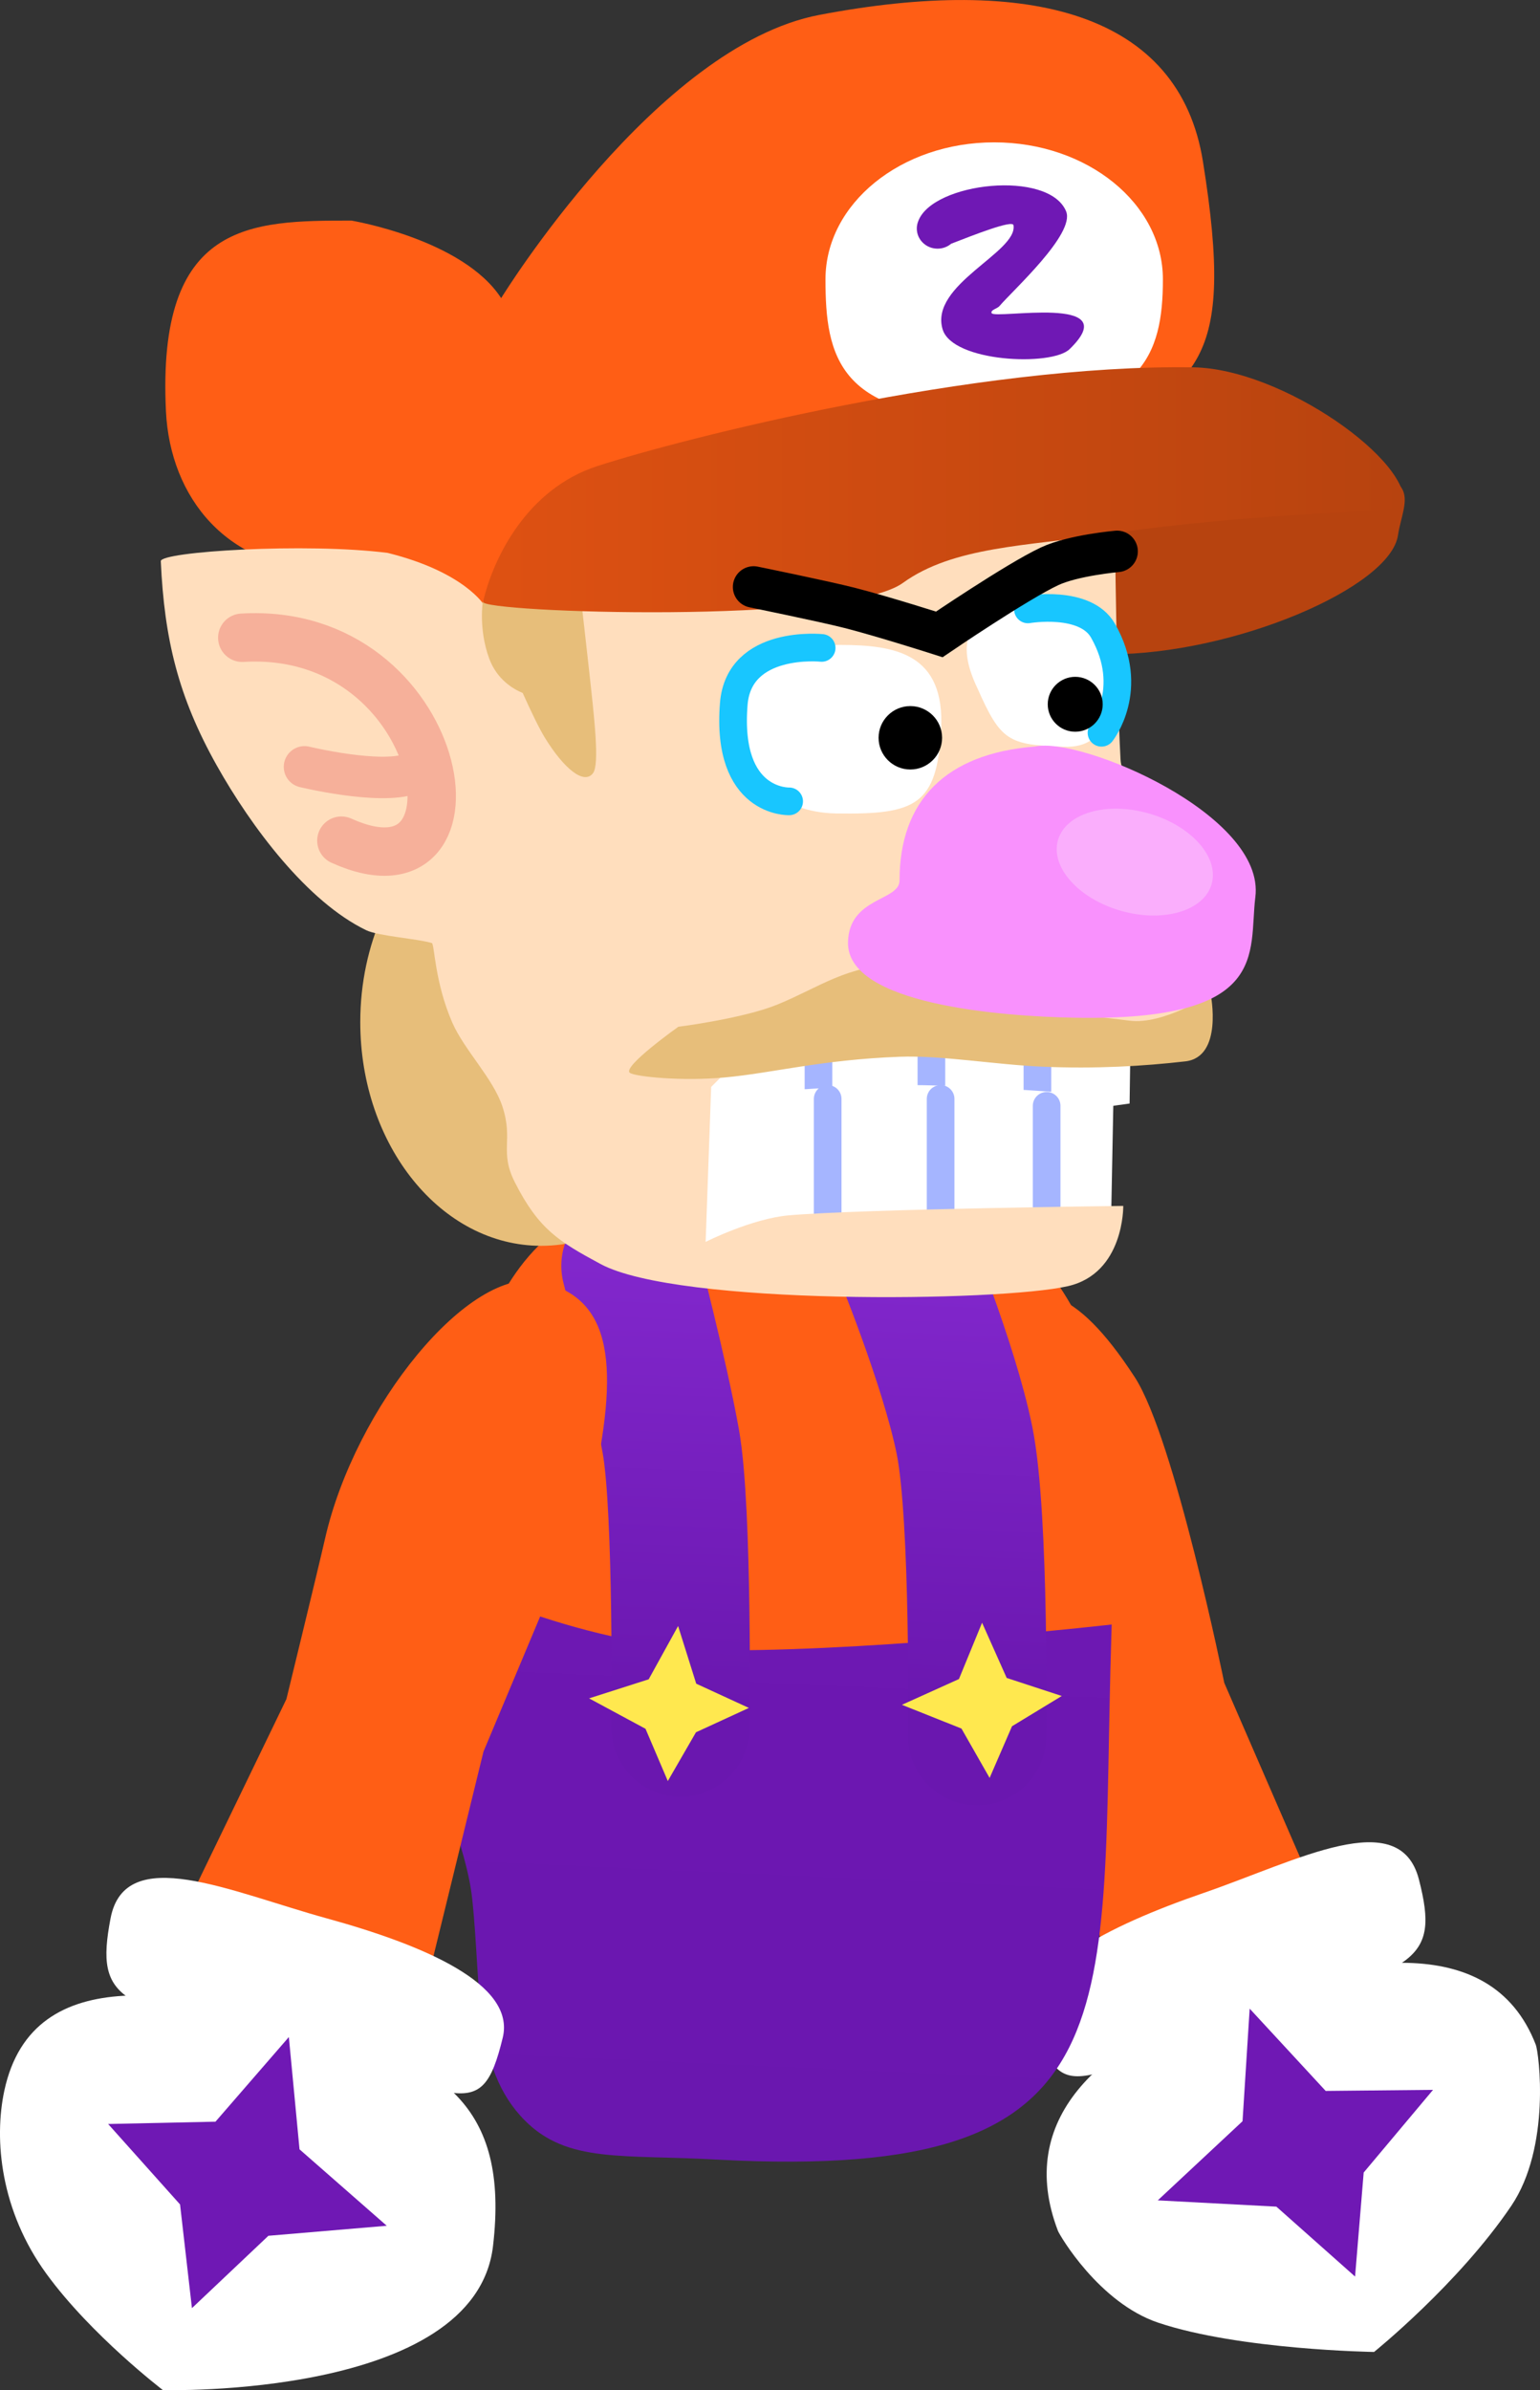 <svg version="1.1" xmlns="http://www.w3.org/2000/svg" xmlns:xlink="http://www.w3.org/1999/xlink" width="111.364" height="172.76" viewBox="0,0,111.364,172.76"><rect x="0" y="0" width="111.364" height="172.76" fill="#333333" stroke="none"/><defs><linearGradient x1="323.936" y1="151.582" x2="320.834" y2="220.709" gradientUnits="userSpaceOnUse" id="color-1"><stop offset="0" stop-color="#6f18b4"/><stop offset="1" stop-color="#6a17af"/></linearGradient><linearGradient x1="336.541" y1="154.032" x2="335.02" y2="187.915" gradientUnits="userSpaceOnUse" id="color-2"><stop offset="0" stop-color="#8328ce"/><stop offset="1" stop-color="#6a17af"/></linearGradient><linearGradient x1="314.858" y1="153.741" x2="313.336" y2="187.673" gradientUnits="userSpaceOnUse" id="color-3"><stop offset="0" stop-color="#8328ce"/><stop offset="1" stop-color="#6a17af"/></linearGradient><linearGradient x1="301.763" y1="100.049" x2="368.007" y2="100.049" gradientUnits="userSpaceOnUse" id="color-4"><stop offset="0" stop-color="#de5112"/><stop offset="1" stop-color="#b7430f"/></linearGradient></defs><g transform="translate(-266.472,-64.498)"><g data-paper-data="{&quot;isPaintingLayer&quot;:true}" fill-rule="nonzero" stroke-linejoin="miter" stroke-miterlimit="10" stroke-dasharray="" stroke-dashoffset="0" style="mix-blend-mode: normal"><g><g stroke="none" stroke-linecap="butt"><g data-paper-data="{&quot;origPos&quot;:null,&quot;index&quot;:null,&quot;origRot&quot;:0}" stroke-width="0"><path d="M338.306,158.387c3.108,-0.919 5.753,-1.225 10.23,5.661c2.866,4.408 6.468,22.087 6.468,22.087l6.788,15.62l-15.246,4.697l-4.361,-16.154c0,0 -5.049,-11.463 -5.964,-14.557c-2.759,-9.335 -3.012,-15.848 2.086,-17.354z" data-paper-data="{&quot;origRot&quot;:0,&quot;origPos&quot;:null}" fill="#ff5e15"/><g data-paper-data="{&quot;origPos&quot;:null}" fill="#ffffff"><path d="M354.825,209.14c8.872,-3.071 19.407,-5.355 22.705,3.147c0.23,0.592 1.107,7.396 -1.775,11.655c-3.814,5.637 -9.918,10.554 -9.918,10.554c0,0 -9.724,-0.144 -15.604,-2.114c-4.289,-1.437 -7.141,-6.334 -7.26,-6.646c-3.081,-8.075 2.98,-13.525 11.852,-16.596z" data-paper-data="{&quot;origRot&quot;:0,&quot;origPos&quot;:null}"/><path d="M353.475,201.332c6.853,-2.362 14.211,-6.394 15.604,-0.992c1.558,6.043 -0.346,6.307 -11.641,9.89c-12.866,4.082 -14.09,7.048 -16.12,0.508c-1.185,-3.819 5.303,-7.044 12.156,-9.406z" data-paper-data="{&quot;origRot&quot;:0,&quot;origPos&quot;:null}"/></g></g><path d="M364.463,229.046l-5.691,-5.053l-8.577,-0.454l6.13,-5.72l0.516,-8.137l5.496,5.947l7.764,-0.078l-5.015,5.976z" data-paper-data="{&quot;origRot&quot;:0,&quot;index&quot;:null}" fill="#6f18b4" stroke-width="NaN"/></g><g><path d="M346.841,182.655c-0.862,27.439 2.139,39.56 -28.4,37.944c-6.939,-0.402 -10.919,0.285 -14.023,-2.842c-3.772,-3.799 -3.115,-9.656 -3.8,-16.021c-0.428,-3.978 -2.837,-8.459 -2.686,-11.819c0.641,-14.278 0.288,-26.006 8.702,-34.742c6.268,-6.509 12.604,-3.059 20.337,-2.72c14.299,0.628 20.715,3.304 19.87,30.2z" fill="url(#color-1)" stroke="none" stroke-width="0" stroke-linecap="butt"/><path d="M347.111,181.889c0,0 -16.351,1.878 -27.82,1.893c-10.519,0.014 -20.892,-5.329 -20.892,-5.329c0,0 -0.127,-17.908 7.69,-24.526c5.114,-4.33 10.703,-5.576 17.808,-5.499c7.105,0.077 14.684,3.42 18.077,7.557c8.014,9.771 5.137,25.904 5.137,25.904z" fill="#ff5e15" stroke="none" stroke-width="0" stroke-linecap="butt"/><path d="M331.61,154.607c0,0 3.498,8.478 4.613,14.021c1.114,5.543 0.908,21.358 0.908,21.358" data-paper-data="{&quot;origRot&quot;:0}" fill="none" stroke="url(#color-2)" stroke-width="10" stroke-linecap="round"/><path d="M312.063,155.992c0,0 2.025,7.719 2.917,12.676c0.892,4.956 0.7,20.691 0.7,20.691" fill="none" stroke="url(#color-3)" stroke-width="10" stroke-linecap="round"/><path d="M338.035,193.006l-2.035,-3.568l-4.306,-1.717l4.124,-1.863l1.672,-4.07l1.78,3.991l3.983,1.304l-3.598,2.187z" data-paper-data="{&quot;origRot&quot;:0,&quot;index&quot;:null}" fill="#ffe84f" stroke="none" stroke-width="NaN" stroke-linecap="butt"/><path d="M314.764,193.232l-1.612,-3.778l-4.081,-2.199l4.31,-1.378l2.127,-3.852l1.311,4.169l3.807,1.752l-3.825,1.76z" data-paper-data="{&quot;origRot&quot;:0,&quot;index&quot;:null}" fill="#ffe84f" stroke="none" stroke-width="NaN" stroke-linecap="butt"/></g><g stroke="none" stroke-linecap="butt"><g data-paper-data="{&quot;origPos&quot;:null}" stroke-width="0"><path d="M297.341,207.83l-17.962,-4.395l7.805,-16.129c0,0 2.252,-9.224 2.798,-11.616c2.165,-9.49 10.418,-19.734 15.601,-18.551c5.183,1.182 5.768,5.999 3.603,15.489l-7.752,18.477z" data-paper-data="{&quot;origRot&quot;:0,&quot;origPos&quot;:null}" fill="#ff5e15"/><g data-paper-data="{&quot;origPos&quot;:null}" fill="#ffffff"><path d="M302.123,226.85c-1.302,11.038 -23.871,10.402 -23.871,10.402c0,0 -5.179,-3.952 -8.422,-8.403c-3.321,-4.559 -3.808,-9.69 -3.044,-13.242c2.079,-9.676 13.413,-7.078 22.462,-4.572c9.048,2.506 14.09,5.51 12.875,15.816z" data-paper-data="{&quot;origRot&quot;:0,&quot;origPos&quot;:null}"/><path d="M302.828,211.778c-1.614,6.655 -3.021,3.772 -16.12,0.509c-11.498,-2.864 -13.415,-3.007 -12.241,-9.136c1.049,-5.479 8.647,-1.919 15.636,0.006c6.988,1.925 13.667,4.734 12.725,8.621z" data-paper-data="{&quot;origRot&quot;:0,&quot;origPos&quot;:null}"/></g></g><path d="M279.492,223.834l-5.201,-5.815l7.763,-0.167l5.306,-6.117l0.772,8.116l6.307,5.524l-8.558,0.724l-5.529,5.23z" data-paper-data="{&quot;origRot&quot;:0}" fill="#6f18b4" stroke-width="NaN"/></g><path d="M353.46,76.162c2.396,14.945 -0.492,15.794 -8.522,20.579c-11.7,6.971 -27.004,6.105 -39.501,11.519c-3.281,1.421 -11.645,-2.578 -15.221,-2.578c-7.314,0 -11.441,-5.227 -11.743,-11.453c-0.667,-13.733 6.096,-13.787 13.41,-13.787c0,0 8.049,1.334 10.83,5.605c0,0 11.198,-18.219 23.002,-20.47c15.195,-2.897 26.024,-0.147 27.745,10.585z" fill="#ff5e15" stroke="none" stroke-width="0" stroke-linecap="butt"/><path d="M311.102,153.055c-1.67,0.956 -3.532,1.49 -5.494,1.49c-7.226,0 -13.083,-7.238 -13.083,-16.167c0,-2.835 0.591,-5.499 1.628,-7.816c2.23,-4.979 21.43,19.927 16.949,22.493z" fill="#e7be7a" stroke="none" stroke-width="0" stroke-linecap="butt"/><path d="M367.566,103.187c-0.568,3.793 -11.89,8.6 -20.8,8.6c-7.18,0 -5.4,-6.755 -5.4,-10.4c0,-3.645 14.07,-2.85 21.25,-2.85c7.18,0 5.318,2.195 4.95,4.65z" fill="#b7430f" stroke="none" stroke-width="0" stroke-linecap="butt"/><g data-paper-data="{&quot;index&quot;:null}"><path d="M348.325,132.594l-0.167,11.667c0,0 -11.557,1.667 -16.5,1.667c-5.054,0 -15.333,-0.833 -15.333,-0.833v-11.167z" fill="#ffffff" stroke="none" stroke-width="0" stroke-linecap="butt"/><path d="M341.492,135.094v9.333" fill="none" stroke="#a5b5ff" stroke-width="2" stroke-linecap="round"/><path d="M333.825,144.927v-9.833" fill="none" stroke="#a5b5ff" stroke-width="2" stroke-linecap="round"/><path d="M325.659,135.427v9.5" fill="none" stroke="#a5b5ff" stroke-width="2" stroke-linecap="round"/></g><g><path d="M316.992,154.927v-11.167c0,0 10.279,-0.833 15.333,-0.833c4.943,0 14.667,0.833 14.667,0.833l-0.167,8.667z" fill="#ffffff" stroke="none" stroke-width="0" stroke-linecap="butt"/><path d="M342.159,153.76v-9.333" fill="none" stroke="#a5b5ff" stroke-width="2" stroke-linecap="round"/><path d="M334.492,153.76v-9.833" fill="none" stroke="#a5b5ff" stroke-width="2" stroke-linecap="round"/><path d="M326.325,153.427v-9.5" fill="none" stroke="#a5b5ff" stroke-width="2" stroke-linecap="round"/></g><path d="M294.5,104.46c5.589,1.387 7,3.8 7,3.8l24,-5l21.6,-0.2c0,0 0.106,10.594 0.4,16.3c0.067,1.292 0.814,0.911 1.708,2.145c0.894,1.234 1.65,2.771 2.003,2.878c4.967,1.515 5.861,3.643 5.889,5.277c0.113,6.402 -6.2,8.6 -6.2,8.6l-29.6,1.4l-3.4,3.4l-0.4,11.2c0,0 3.345,-1.688 6.024,-1.919c5.367,-0.462 24.176,-0.681 24.176,-0.681c0,0 0.08,4.865 -4,5.8c-4.934,1.131 -28.207,1.416 -33.8,-1.6c-2.997,-1.616 -4.469,-2.499 -6.194,-5.902c-1.136,-2.241 -0.099,-3.016 -0.897,-5.469c-0.66,-2.026 -2.766,-4.096 -3.634,-6.088c-1.281,-2.942 -1.279,-5.681 -1.475,-5.741c-0.992,-0.307 -3.86,-0.5 -4.74,-0.924c-4.252,-2.046 -8.315,-7.452 -10.827,-11.935c-2.763,-4.93 -3.777,-9.1 -4.033,-14.741c-0.031,-0.696 10.511,-1.348 16.4,-0.6z" fill="#ffdebd" stroke="#000000" stroke-width="0" stroke-linecap="round"/><path d="M334.527,117.249c-0.3,5.457 -1.822,6.136 -7.591,6.045c-4.041,-0.064 -6.813,-2.664 -7.045,-6.045c-0.364,-5.298 3.276,-6.136 7.318,-6.136c4.042,0 7.621,0.628 7.318,6.136z" fill="#ffffff" stroke="none" stroke-width="0" stroke-linecap="butt"/><path d="M346.8,112.599c-0.022,2.458 0.166,6.006 -3.409,5.877c-3.991,-0.144 -4.541,-0.399 -6.227,-4.211c-2.909,-6.042 3.102,-5.798 4.591,-5.97c3.7,-0.427 5.068,1.846 5.045,4.304z" data-paper-data="{&quot;index&quot;:null}" fill="#ffffff" stroke="none" stroke-width="0" stroke-linecap="butt"/><path d="M323.539,122.42c0,0 -4.582,0.168 -4.005,-7.043c0.373,-4.673 6.356,-4.048 6.356,-4.048" fill="none" stroke="#18c6ff" stroke-width="2" stroke-linecap="round"/><path d="M340.807,108.546c0,0 4.146,-0.713 5.428,1.539c2.399,4.214 -0.109,7.378 -0.109,7.378" fill="none" stroke="#18c6ff" stroke-width="2" stroke-linecap="round"/><path d="M332.302,115.533c0.634,0 1.207,0.257 1.623,0.672c0.416,0.414 0.673,0.987 0.673,1.62c0,0.633 -0.257,1.206 -0.673,1.62c-0.416,0.415 -0.989,0.672 -1.623,0.672c-0.634,0 -1.207,-0.257 -1.623,-0.672c-0.416,-0.414 -0.673,-0.987 -0.673,-1.62c0,-0.633 0.257,-1.206 0.673,-1.62c0.416,-0.415 0.989,-0.672 1.623,-0.672z" data-paper-data="{&quot;index&quot;:null}" fill="#000000" stroke="none" stroke-width="1.057" stroke-linecap="butt"/><path d="M344.226,113.419c0.548,0 1.045,0.222 1.405,0.582c0.36,0.359 0.582,0.855 0.582,1.402c0,0.548 -0.223,1.043 -0.582,1.402c-0.36,0.359 -0.856,0.582 -1.405,0.582c-0.548,0 -1.045,-0.222 -1.405,-0.582c-0.36,-0.359 -0.582,-0.855 -0.582,-1.402c0,-0.548 0.223,-1.043 0.582,-1.402c0.36,-0.359 0.856,-0.582 1.405,-0.582z" data-paper-data="{&quot;index&quot;:null}" fill="#000000" stroke="none" stroke-width="1.057" stroke-linecap="butt"/><path d="M309.358,120.379c-0.644,0.865 -2.089,-0.298 -3.474,-2.541c-0.407,-0.66 -0.992,-1.87 -1.615,-3.253c-0.693,-0.282 -1.869,-0.984 -2.422,-2.492c-0.784,-2.135 -0.459,-4.124 -0.459,-4.124l6.803,-2.758c0,0 0.461,3.934 0.888,7.809c0.372,3.378 0.759,6.712 0.279,7.358z" fill="#e7be7a" stroke="#000000" stroke-width="0" stroke-linecap="round"/><path d="M312.025,142.045c-0.613,-0.413 3.5,-3.333 3.5,-3.333c0,0 4.693,-0.59 7.188,-1.615c3.058,-1.257 4.987,-2.833 8.812,-2.885c3.299,-0.045 4.584,1.571 7.231,2.468c2.925,0.99 7.145,1.286 9.382,1.59c2.429,0.33 5.886,-1.89 5.886,-1.89c0,0 0.916,4.518 -1.833,4.833c-3.036,0.348 -6.498,0.551 -10.343,0.384c-3.459,-0.15 -7.293,-0.829 -10.318,-0.717c-5.674,0.212 -9.199,1.182 -12.658,1.497c-3.126,0.285 -6.441,-0.057 -6.848,-0.332z" fill="#e7be7a" stroke="#000000" stroke-width="0" stroke-linecap="round"/><path d="M283.992,110.594c14.815,-0.888 18.255,19.687 7.167,14.667" fill="none" stroke="#f6b09a" stroke-width="3.5" stroke-linecap="round"/><path d="M296.159,120.427c-2.254,0.811 -7.667,-0.5 -7.667,-0.5" fill="none" stroke="#f6b09a" stroke-width="3" stroke-linecap="round"/><path d="M350.566,84.687c0,5.468 -1.463,9.581 -12.2,9.9c-11.335,0.337 -12.2,-4.432 -12.2,-9.9c0,-5.468 5.462,-9.9 12.2,-9.9c6.738,0 12.2,4.432 12.2,9.9z" fill="#ffffff" stroke="none" stroke-width="0" stroke-linecap="butt"/><path d="M367.966,101.087c-0.101,0.436 -10.226,0.352 -21.608,2.045c-5.575,0.829 -10.951,0.86 -14.599,3.502c-4.198,3.04 -30.537,2.138 -30.356,1.362c0.739,-3.174 3.169,-8.154 8.264,-9.809c6.157,-2 27.295,-7.38 43.102,-7.138c6.462,0.099 15.937,6.865 15.198,10.038z" fill="url(#color-4)" stroke="none" stroke-width="0" stroke-linecap="butt"/><path d="M343.568,79.779c0.666,1.626 -3.869,5.719 -4.818,6.84c-0.164,0.194 -0.672,0.281 -0.569,0.511c0.213,0.476 9.78,-1.41 5.639,2.603c-1.305,1.265 -8.469,0.947 -9.183,-1.43c-0.972,-3.235 5.442,-5.571 5.125,-7.526c-0.066,-0.408 -2.924,0.726 -4.507,1.337c-0.264,0.223 -0.608,0.357 -0.985,0.357c-0.828,0 -1.5,-0.651 -1.5,-1.454c0,-0.187 0.036,-0.366 0.103,-0.53c1.031,-2.814 9.451,-3.747 10.696,-0.709z" fill="#6f18b4" stroke="none" stroke-width="0.5" stroke-linecap="butt"/><path d="M347.254,104.352c0,0 -3.161,0.275 -4.879,1.077c-2.36,1.102 -7.979,4.923 -7.979,4.923c0,0 -4.029,-1.29 -6.486,-1.917c-1.833,-0.468 -6.942,-1.511 -6.942,-1.511" fill="none" stroke="#000000" stroke-width="3" stroke-linecap="round"/><g stroke="none" stroke-width="0" stroke-linecap="butt"><path d="M357.249,129.362c-0.49,4.036 1.105,8.943 -12.986,8.698c-5.451,-0.095 -16.572,-0.969 -16.469,-5.462c0.075,-3.263 3.728,-2.963 3.728,-4.462c0,-5.751 3.325,-9.174 9.801,-9.678c3.31,-0.735 16.71,4.937 15.926,10.903z" data-paper-data="{&quot;origPos&quot;:null}" fill="#f991fd"/><path d="M354.091,128.398c-0.555,1.944 -3.493,2.809 -6.562,1.932c-3.069,-0.877 -5.107,-3.163 -4.551,-5.107c0.555,-1.944 3.493,-2.809 6.562,-1.932c3.069,0.877 5.107,3.163 4.551,5.107z" data-paper-data="{&quot;origRot&quot;:0,&quot;origPos&quot;:null}" fill="#faaefc"/></g></g></g></g></svg>